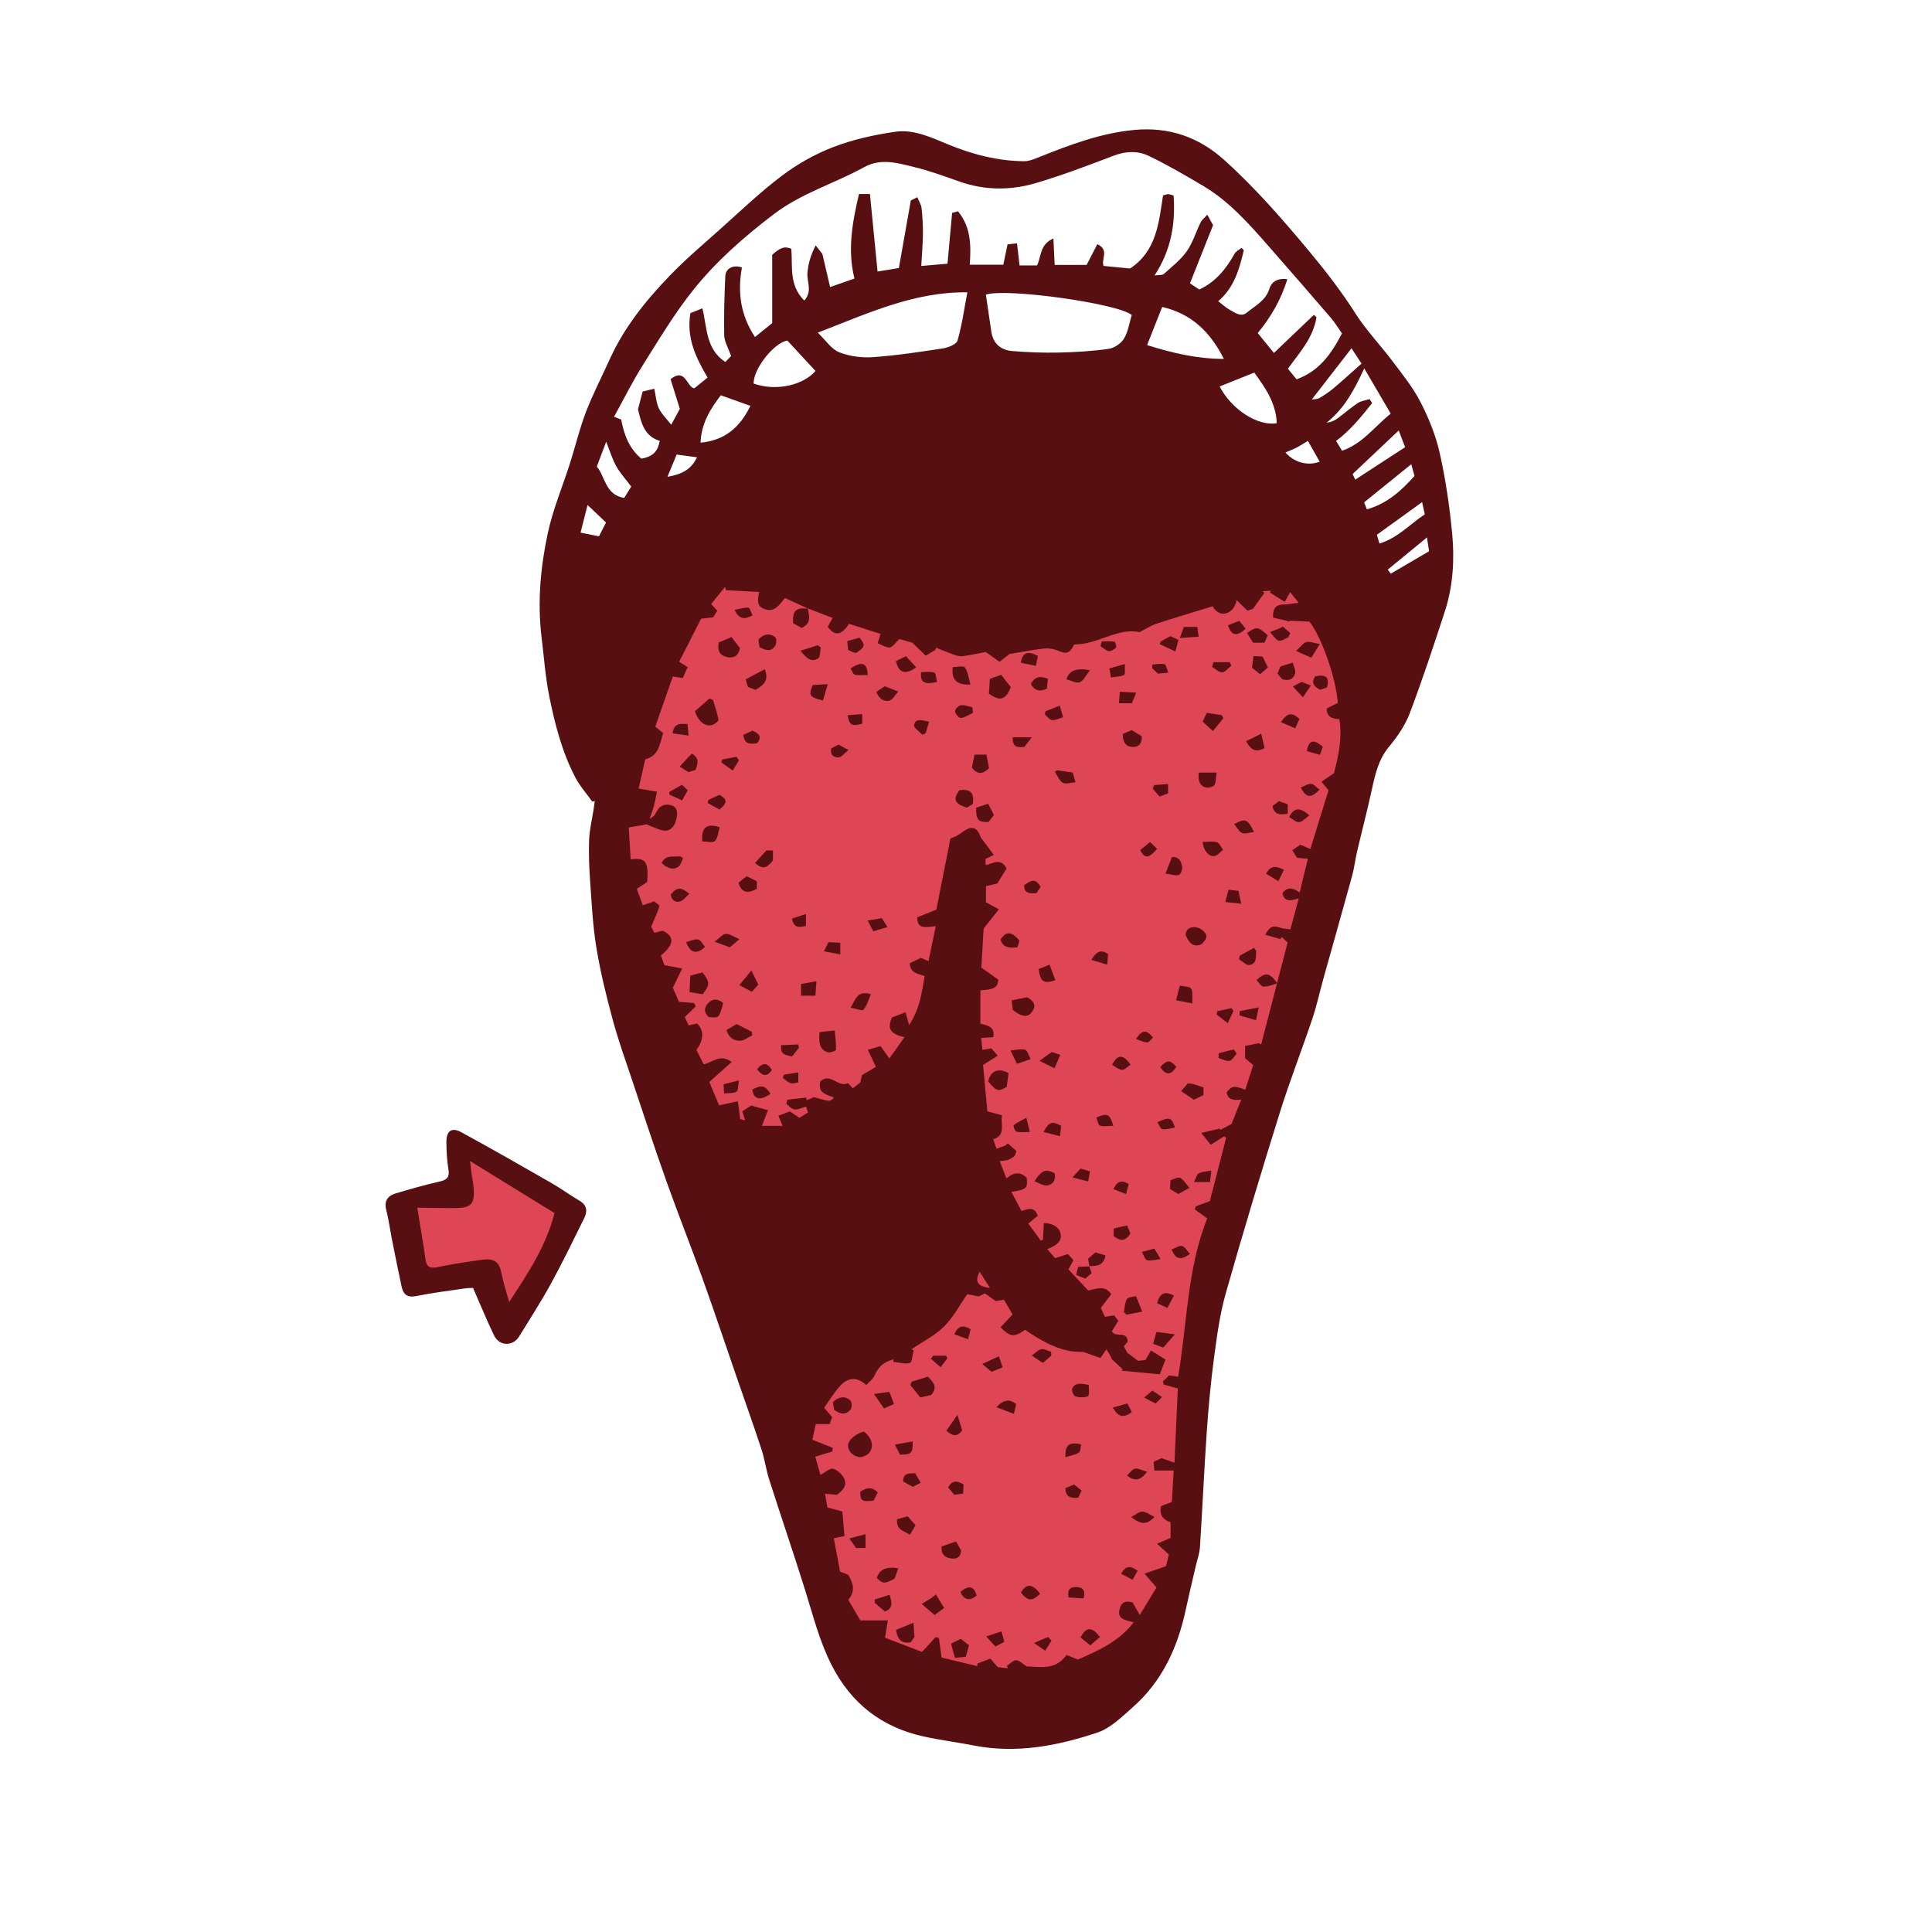 <svg version="1.1" id="svg" xmlns="http://www.w3.org/2000/svg" xmlns:xlink="http://www.w3.org/1999/xlink" x="0px" y="0px"
	 width="200px" height="200px" viewBox="0 0 200 200" enable-background="new 0 0 200 200" xml:space="preserve">
<path class="stroke" fill="#580f12"  d="M150.32,55.134c-0.269-2.774-0.676-5.552-1.289-8.27c-0.406-1.808-1.131-3.585-1.98-5.241
	c-0.769-1.5-1.858-2.848-2.879-4.208c-1.257-1.676-2.734-3.205-3.854-4.964c-1.42-2.23-3.009-4.298-4.697-6.326
	c-2.792-3.353-5.638-6.636-8.886-9.562c-2.662-2.398-5.753-3.442-9.295-3.114c-3.488,0.321-6.725,1.554-9.943,2.844
	c-0.474,0.19-0.988,0.399-1.481,0.396c-2.744-0.023-5.367-0.706-7.882-1.745c-1.773-0.733-3.558-1.585-5.481-1.301
	c-2.15,0.316-4.326,0.789-6.349,1.564c-1.89,0.724-3.728,1.753-5.344,2.971c-2.293,1.727-4.376,3.735-6.524,5.651
	c-1.726,1.539-3.498,3.038-5.098,4.701c-2.49,2.584-4.736,5.374-6.231,8.688c-0.816,1.81-1.737,3.577-2.447,5.425
	c-0.658,1.711-1.081,3.512-1.638,5.263c-0.773,2.434-1.785,4.815-2.317,7.3c-0.758,3.536-1.082,7.152-0.64,10.785
	c0.244,2.001,0.389,4.023,0.778,5.996c0.576,2.917,1.324,5.809,2.702,8.472c0.466,0.899,1.165,1.678,1.758,2.513
	c0.09-0.014,0.179-0.026,0.269-0.038c-0.041,0.282-0.079,0.565-0.123,0.848c-0.161,1.055-0.426,2.104-0.464,3.164
	c-0.055,1.477,0.009,2.964,0.115,4.44c0.162,2.257,0.273,4.531,0.644,6.758c0.416,2.499,1.021,4.973,1.685,7.419
	c0.587,2.167,1.351,4.286,2.063,6.416c1.15,3.444,2.283,6.895,3.5,10.315c1.199,3.372,2.525,6.698,3.736,10.066
	c1.207,3.361,2.338,6.75,3.504,10.125c0.866,2.511,1.762,5.012,2.59,7.534c0.34,1.034,0.48,2.136,0.814,3.174
	c1.212,3.793,2.503,7.563,3.694,11.363c0.829,2.642,1.488,5.325,2.764,7.825c2.031,3.981,5.191,6.421,9.513,7.377
	c1.714,0.379,3.464,0.596,5.188,0.933c4.409,0.862,8.674,0.046,12.814-1.34c1.35-0.452,2.509-1.612,3.627-2.594
	c3.052-2.679,4.663-6.177,5.503-10.083c0.327-1.52,0.694-3.032,1.042-4.547c0.149-0.647,0.393-1.288,0.435-1.941
	c0.258-4.001,0.433-8.008,0.71-12.008c0.178-2.566,0.415-5.132,0.757-7.682c0.297-2.223,0.601-4.471,1.21-6.621
	c1.771-6.247,3.648-12.467,5.582-18.666c1.021-3.275,2.28-6.477,3.372-9.731c0.468-1.394,0.779-2.839,1.174-4.258
	c0.984-3.525,1.988-7.046,2.957-10.578c0.22-0.804,0.309-1.645,0.499-2.459c0.506-2.162,1.072-4.31,1.542-6.479
	c0.344-1.586,0.691-3.109,1.788-4.425c0.86-1.031,1.662-2.205,2.133-3.452c1.315-3.478,2.483-7.015,3.635-10.553
	C150.434,60.632,150.584,57.87,150.32,55.134z M62.007,55.518c-0.623-0.125-1.247-0.25-1.907-0.381
	c0.271-1.078,0.506-2.012,0.721-2.864c0.613,0.583,1.224,1.162,1.914,1.818C62.576,54.4,62.334,54.878,62.007,55.518z
	 M64.616,51.546c-1.968-0.321-1.946-2.188-2.833-3.247c0.322-0.855,0.601-1.595,0.969-2.573c0.405,1.011,0.638,1.819,1.039,2.533
	c0.4,0.713,0.969,1.33,1.555,2.11C65.182,50.635,64.916,51.062,64.616,51.546z M69.097,49.357c0.354-0.86,0.649-1.573,0.949-2.302
	c0.755,0.102,1.389,0.187,2.104,0.283C71.542,48.646,70.521,49.111,69.097,49.357z M72.518,45.826
	c0.081-1.989,1.01-3.477,2.096-4.906c1.039,0.37,2.054,0.732,3.065,1.092C76.616,44.202,75.077,45.585,72.518,45.826z
	 M78.014,39.702c-0.012-1.612,2.184-4.257,3.494-4.447c1.025,1.107,1.961,2.12,2.909,3.145
	C83.178,39.869,80.317,40.543,78.014,39.702z M99.125,35.25c-0.114,0.394-0.955,0.73-1.504,0.815
	c-2.416,0.371-4.84,0.738-7.275,0.908c-1.152,0.081-2.412-0.089-3.479-0.51c-0.797-0.314-1.362-1.214-2.212-2.025
	c5.219-2.016,10.004-4.255,15.486-4.175C99.802,32.039,99.58,33.679,99.125,35.25z M116.359,35.045
	c-0.3,0.505-1.005,0.984-1.587,1.067c-1.711,0.244-3.447,0.348-5.176,0.385c-1.602,0.035-3.211-0.025-4.807-0.157
	c-1.168-0.098-1.979-0.75-2.166-1.993c-0.193-1.296-0.381-2.592-0.566-3.848c2.148-0.698,13.669,0.917,15.098,2.108
	C116.919,33.387,116.796,34.31,116.359,35.045z M118.747,35.725c0.561-1.417,1.058-2.674,1.562-3.949
	c2.978,0.689,4.937,2.509,6.387,5.378C123.848,37.147,121.331,36.528,118.747,35.725z M126.257,40.005
	c1.194-0.477,2.328-0.931,3.587-1.435c1.129,1.565,2.258,3.148,2.324,5.24C130.184,44.15,127.455,42.345,126.257,40.005z
	 M131.875,36.539c-0.679-0.835-1.199-1.476-1.674-2.061c1.383-1.687,2.412-3.459,3.065-5.58c-1.043-0.125-1.635,0.274-1.861,1
	c-0.383,1.232-1.465,1.744-2.333,2.462c-0.613,0.507-1.217,0.001-1.761-0.286c-0.401-0.212-0.74-0.543-1.201-0.892
	c1.657-1.41,2.187-3.329,2.65-5.276c-0.079-0.084-0.157-0.168-0.236-0.25c-0.245,0.201-0.577,0.353-0.721,0.61
	c-0.869,1.555-1.934,2.898-3.651,3.706c-0.337-0.223-0.663-0.438-0.968-0.641c0.824-2.074,1.619-4.075,2.392-6.021
	c-0.208-0.378-0.344-0.627-0.594-1.083c-0.278,0.31-0.55,0.51-0.684,0.781c-0.497,1-0.819,2.117-1.454,3.015
	c-0.631,0.894-1.543,1.596-2.37,2.338c-0.158,0.143-0.491,0.088-0.954,0.153c1.74-2.658,2.169-5.385,1.97-8.276
	c-0.227-0.06-0.388-0.129-0.551-0.137c-0.139-0.006-0.278,0.063-0.543,0.132c-0.429,2.803-0.674,5.766-3.417,7.562
	c-0.923-0.09-1.833-0.179-2.737-0.267c-0.272-0.735,0.623-1.637-0.643-2.257c-0.372,0.719-0.728,1.408-1.113,2.153
	c-1.06,0-2.176,0-3.306,0c-0.043-0.887-0.083-1.719-0.132-2.741c-1.442,0.645-1.239,1.868-1.692,2.795c-0.582,0-1.174,0-1.814,0
	c-0.086-0.758-0.169-1.477-0.26-2.287c-0.423,0.046-0.688,0.074-0.981,0.106c-0.154,0.748-0.294,1.416-0.438,2.107
	c-1.167,0-2.303,0-3.473,0c0.142-2.001,0.126-3.886-1.219-5.534c-0.182,0.05-0.392,0.106-0.608,0.165
	c-0.161,1.774-0.317,3.493-0.478,5.263c-0.899,0.078-1.73,0.149-2.716,0.234c0.063-1.146,0.161-2.229,0.174-3.312
	c0.009-0.895-0.047-1.794-0.143-2.684c-0.039-0.356-0.264-0.693-0.437-1.119c-0.412,0.203-0.66,0.325-0.675,0.332
	c-0.429,2.433-0.824,4.667-1.235,7c-0.771,0.125-1.401,0.227-2.208,0.358c-0.27-2.743-0.525-5.343-0.789-8.023
	c-0.372,0-0.767,0-1.134,0c-0.686,2.935-1.211,5.766-0.468,8.75c-0.862,0.301-1.667,0.582-2.522,0.881
	c-0.263-1.121-0.508-2.175-0.799-3.424c-0.098-0.125-0.327-0.417-0.697-0.89c-0.5,0.992-0.766,1.855-0.851,2.866
	c-0.073,0.887,0.552,1.896-0.331,2.845c-1.605-1.602-1.184-3.558-1.337-5.354c-0.702-0.291-1.109-0.155-1.978,0.62
	c0,2.305,0,4.562,0,7.069c-0.412,0.332-1.052,0.85-1.785,1.443c-1.505-2.283-1.821-4.688-1.345-7.204
	c-0.902-0.312-1.691,0.092-1.726,0.901c-0.088,2.04-0.159,4.083-0.115,6.121c0.015,0.648,0.416,1.288,0.715,2.15
	c-0.088,0.09-0.32,0.331-0.594,0.615c-2.037-1.35-1.873-3.494-2.375-5.556c-0.5,0.2-0.904,0.36-1.246,0.496
	c-0.417,2.561,0.537,4.553,1.781,6.671c-0.313,0.254-0.794,0.646-1.364,1.108c-0.765-0.025-0.896-2.203-2.466-0.941
	c0.305,0.978,0.596,1.913,0.958,3.076c-0.16,0.291-0.458,0.841-0.894,1.64c-0.504-0.649-1.006-1.121-1.281-1.701
	c-0.268-0.565-0.3-1.24-0.47-2.027c-0.521,0.126-0.928,0.224-1.208,0.292c-0.184,0.708-0.32,1.229-0.479,1.842
	c0.326,1.308,0.6,2.77,2.253,3.263c-0.207,1.124-0.711,1.619-1.9,1.844c-1.231-1.015-1.797-2.428-2.09-4.049
	c-0.199-0.077-0.422-0.164-0.742-0.288c0.996-1.8,1.894-3.618,2.968-5.325c1.674-2.662,3.295-5.385,5.254-7.829
	c2.383-2.974,5.254-5.485,8.309-7.813c2.861-2.181,6.266-3.173,9.338-4.861c1.788-0.983,3.485-0.431,5.187-0.025
	c1.618,0.387,3.191,0.978,4.766,1.526c2.604,0.906,5.253,0.9,7.838,0.137c2.729-0.804,5.396-1.822,8.056-2.835
	c1.248-0.475,2.494-0.526,3.622,0.014c1.919,0.916,3.762,1.997,5.596,3.078c2.76,1.627,4.841,4.015,6.923,6.386
	c2.136,2.433,4.259,4.877,6.369,7.333c0.411,0.478,0.736,1.03,1.13,1.587c-1.075,2.053-2.316,3.892-4.702,4.749
	c-0.273-0.333-0.58-0.706-0.904-1.1c1.231-1.672,2.641-3.218,2.964-5.331c-0.089-0.08-0.18-0.16-0.269-0.24
	C134.66,33.887,133.305,35.177,131.875,36.539z M133.071,46.84c0.398-0.173,0.79-0.319,1.158-0.508
	c0.357-0.183,0.693-0.411,1.16-0.693c0.432,0.76,0.828,1.454,1.227,2.155C135.41,48.262,133.962,47.879,133.071,46.84z
	 M136.566,41.215c-0.223,0.128-0.534,0.102-0.769,0.14c1.381-1.78,2.708-3.491,4.109-5.301c0.39,0.592,0.731,1.114,1.041,1.584
	c-0.998,0.884-1.928,1.737-2.892,2.549C137.597,40.574,137.088,40.914,136.566,41.215z M138.929,46.659
	c-0.211-0.344-0.401-0.654-0.62-1.011c1.498-1.12,2.619-2.517,3.734-3.919c-0.087-0.139-0.173-0.276-0.26-0.414
	c-0.41,0.13-0.873,0.179-1.218,0.407c-0.746,0.493-1.421,1.091-2.146,1.619c-0.299,0.218-0.651,0.366-1.093,0.416
	c1.847-1.452,2.885-3.431,3.9-5.624c0.957,1.636,1.839,3.144,2.743,4.689C142.281,44.16,141.06,45.932,138.929,46.659z
	 M140.297,49.652c-0.168-0.348-0.263-0.543-0.278-0.576c1.601-1.514,3.137-2.964,4.776-4.512c0.197,0.512,0.416,1.083,0.664,1.728
	C143.714,47.428,142.037,48.519,140.297,49.652z M141.496,52.728c-0.141-0.366-0.253-0.654-0.28-0.728
	c1.658-1.341,3.224-2.607,4.876-3.943c0.126,0.456,0.244,0.878,0.338,1.214C145.02,50.842,143.574,52.136,141.496,52.728z
	 M142.528,55.364c1.599-1.154,3.122-2.253,4.688-3.385c0.074,0.338,0.169,0.771,0.277,1.263c-1.544,1.022-2.777,2.44-4.69,3.023
	C142.685,55.878,142.588,55.561,142.528,55.364z M143.974,59.384c-0.105-0.139-0.211-0.276-0.317-0.414
	c1.326-1.088,2.651-2.177,4.06-3.333c0.069,0.449,0.128,0.831,0.22,1.428C146.64,57.824,145.307,58.604,143.974,59.384z"/>
<path class="stroke" fill="#580f12"  d="M39.979,125.225c0.268,1.06,0.41,2.151,0.623,3.226c0.313,1.575,0.631,3.149,0.969,4.719
	c0.171,0.798,0.56,1.192,1.504,1.001c1.683-0.342,3.392-0.55,5.093-0.8c0.336-0.05,0.682-0.036,0.802-0.042
	c0.77,1.753,1.426,3.367,2.184,4.934c0.533,1.104,1.945,1.131,2.58,0.098c1.118-1.818,2.278-3.615,3.303-5.485
	c1.213-2.219,2.317-4.498,3.438-6.768c0.343-0.692,0.315-1.339-0.476-1.805c-0.974-0.573-1.889-1.247-2.868-1.809
	c-3.115-1.786-6.23-3.573-9.384-5.288c-1.003-0.544-1.549-0.133-1.537,1.041c0.008,0.934,0.059,1.876,0.211,2.795
	c0.134,0.809-0.143,1.098-0.911,1.271c-1.525,0.345-3.034,0.774-4.532,1.223C40.175,123.776,39.74,124.274,39.979,125.225z"/>
<path fill-rule="evenodd" clip-rule="evenodd" fill="#de4555" class="fill" d="M43.194,125.018c1.429,0.016,2.717,0.059,4.003,0.038
	c1.579-0.025,1.929-0.416,1.842-1.995c-0.028-0.507-0.15-1.01-0.22-1.515c-0.06-0.454-0.107-0.91-0.16-1.356
	c2.954,1.821,5.831,3.594,8.744,5.389c-0.854,3.359-2.703,6.187-4.697,9.201c-0.285-1.041-0.585-1.93-0.762-2.844
	c-0.244-1.258-0.691-1.694-1.978-1.531c-1.558,0.199-3.113,0.443-4.649,0.763c-0.802,0.166-1.166,0.012-1.279-0.835
	C43.826,128.742,43.541,127.164,43.194,125.018z"/>
<path fill-rule="evenodd" clip-rule="evenodd" fill="#de4555" class="fill" d="M83.623,62.979c0.845,0.325,1.691,0.651,2.567,0.99
	c-0.209,0.385-0.358,0.659-0.499,0.919c0.692,0.98,1.439,0.9,2.195-0.31c1.049,0.335,2.13,0.68,3.263,1.041
	c-0.08,0.269-0.152,0.507-0.29,0.964c0.422,0.164,0.853,0.477,1.249,0.439c0.315-0.03,0.59-0.49,1.007-0.873
	c0.401,0.115,0.999,0.287,1.325,0.381c0.585,0.566,0.98,0.947,1.39,1.343c0.416-0.246,0.705-0.417,0.992-0.585
	c0.024-0.08,0.047-0.159,0.071-0.237c0.667,0.259,1.327,0.538,2.002,0.77c0.261,0.09,0.569,0.14,0.839,0.1
	c0.835-0.126,1.664-0.304,2.318-0.428c0.579,0.417,0.965,0.695,1.414,1.017c0.405-0.317,0.756-0.591,1.032-0.807
	c1.231-0.203,2.388-0.432,3.556-0.565c0.46-0.052,0.986,0.016,1.409,0.198c0.934,0.399,1.255,0.337,1.745-0.625
	c2.389,0.042,4.48-1.772,6.75-1.268c0.722-0.366,1.217-0.7,1.764-0.879c1.915-0.625,3.845-1.197,5.818-1.804
	c0.377,0.733,1.091,0.965,1.726,0.578c0.495-0.303,0.76-0.981,0.723-1.239c0.382,0.374,0.764,0.745,1.146,1.118
	c0.19-0.064,0.38-0.13,0.57-0.194c0.395-0.55,0.789-1.1,1.183-1.648c-0.059-0.058-0.118-0.115-0.177-0.173
	c0.28-0.015,0.562-0.03,0.843-0.045c-0.029,0.062-0.059,0.124-0.089,0.188c0.493,0.311,0.986,0.622,1.529,0.964
	c0.247-0.443,0.381-0.684,0.562-1.007c0.269,0.333,0.495,0.613,0.884,1.096c-0.644,0.078-1.093,0.174-1.542,0.179
	c-0.8,0.008-1.162,0.37-1.111,1.357c0.561,0.133,1.13,0.267,1.701,0.4c0.014-0.025,0.027-0.051,0.041-0.077
	c0.636,0.029,1.271,0.058,2.018,0.09c1.245,1.571,2.714,5.687,2.945,8.415c-0.387,0.195-0.779,0.392-1.148,0.578
	c0.003,0.931,0.592,1.052,1.309,1.108c0.316,1.999-0.114,3.894-0.57,5.6c-0.507,0.346-0.866,0.589-1.284,0.875
	c0.313,0.38,0.492,0.597,0.729,0.883c-0.612,1.983-1.24,4.015-1.879,6.086c-0.321-0.14-0.649-0.282-1.033-0.448
	c-0.25,0.17-0.504,0.343-0.847,0.576c0.198,0.308,0.359,0.556,0.501,0.776c0.389,0.036,0.702,0.065,1.119,0.104
	c-0.284,1.173-0.559,2.304-0.848,3.488c-0.668-0.462-1.252-0.657-1.789,0.083c0.24,0.95,0.892,0.774,1.694,0.518
	c-0.288,1.074-0.544,2.036-0.86,3.218c-0.392-0.062-0.774-0.064-1.112-0.188c-0.655-0.237-1.052-0.116-1.494,0.74
	c0.558,0.163,1.071,0.312,1.584,0.462c0.035-0.077,0.069-0.155,0.104-0.232c0.185,0.169,0.369,0.338,0.627,0.576
	c-0.923,3.552-1.832,7.055-2.742,10.558c-0.079-0.044-0.157-0.086-0.235-0.13c-0.475,0.094-0.948,0.188-1.428,0.283
	c0,0.503,0,0.845,0,1.26c0.226,0.196,0.483,0.418,0.836,0.723c-0.263,0.815-0.54,1.676-0.82,2.544
	c-1.194-0.445-1.365-0.418-1.923,0.278c0.138,0.835,0.781,0.828,1.511,0.748c-0.354,0.887-0.671,1.684-1.006,2.524
	c-0.371,0.195-0.774,0.407-1.177,0.619c-0.01-0.049-0.021-0.098-0.031-0.148c-0.542,0.128-1.084,0.255-1.924,0.455
	c0.441,0.554,0.691,0.869,0.976,1.225c0.549-0.344,0.971-0.608,1.392-0.872c0.068,0.054,0.136,0.109,0.204,0.163
	c-0.572,2.215-1.143,4.432-1.687,6.544c-0.552,0.205-1.012,0.375-1.472,0.545c-0.025,0.104-0.05,0.207-0.076,0.311
	c0.373,0.272,0.746,0.545,1.279,0.936c-2.078,5.169-2.073,10.857-3.01,16.385c-0.25-0.035-0.501-0.07-0.943-0.132
	c-0.169,0.164-0.406,0.394-0.643,0.625c0.026,0.104,0.052,0.208,0.078,0.312c0.46,0.129,0.919,0.258,1.471,0.413
	c-0.11,2.474-0.222,5.005-0.341,7.682c-0.514-0.178-0.876-0.304-1.355-0.471c-0.183,0.086-0.462,0.22-0.808,0.384
	c0.024,0.281,0.047,0.545,0.077,0.901c0.684,0,1.271,0,2,0c-0.063,1.079-0.126,2.181-0.188,3.245
	c-0.447,0.175-0.808,0.314-1.119,0.437c-0.211,0.959,0.236,1.411,0.986,1.669c0,0.535,0,1.049,0,1.621
	c-0.408,0.175-0.795,0.342-1.398,0.602c0.435,0.396,0.78,0.713,1.222,1.117c-0.077,0.315-0.185,0.754-0.296,1.211
	c-0.688,0.238-1.339,0.462-2.23,0.772c0.481,0.551,0.802,0.916,1.247,1.425c-0.482,0.796-1.023,1.687-1.73,2.853
	c-0.325-0.57-0.497-0.873-0.74-1.299c-0.481-0.13-1.084-0.232-1.333,0.628c-0.331,1.139,0.575,1.18,1.436,1.431
	c-1.563,2.041-3.727,2.947-5.769,3.854c-0.497-0.202-0.887-0.361-1.18-0.48c-1.173,1.654-2.793,1.211-4.141,1.188
	c-0.354-0.228-0.697-0.606-1.067-0.636c-0.302-0.024-0.638,0.371-0.958,0.58c0.028,0.083,0.057,0.167,0.084,0.25
	c-0.362-0.039-0.724-0.078-1.036-0.113c-0.251-0.294-0.453-0.532-0.76-0.891c-0.44,0.168-0.895,0.342-1.352,0.516
	c0.001,0.09,0.002,0.18,0.004,0.269c-1.268-0.305-2.536-0.61-3.704-0.891c-0.106-0.769-0.192-1.394-0.278-2.019
	c-0.114-0.035-0.228-0.069-0.34-0.104c-0.434,0.477-0.868,0.954-1.4,1.538c-1.272-0.486-2.598-0.991-3.84-1.465
	c0.108-0.667,0.191-1.177,0.292-1.796c-1.042,0-1.823,0-2.847,0c-0.335-0.572-0.778-1.33-1.247-2.131
	c0.776-0.901,0.5-1.75-0.008-2.591c-0.232-0.092-0.471-0.185-0.842-0.329c-0.208-1.099-0.425-2.243-0.654-3.451
	c0.378-0.08,0.646-0.136,1.108-0.233c-0.069-0.813-0.141-1.646-0.217-2.537c-0.544-0.148-0.975-0.265-1.545-0.419
	c-0.066-0.376-0.153-0.869-0.25-1.421c0.5,0.044,0.885,0.077,1.229,0.106c0.634-0.454,1.102-0.99,0.736-1.706
	c-0.218-0.427-0.689-0.857-1.134-0.988c-0.299-0.089-0.752,0.344-1.311,0.634c-0.138-0.485-0.326-1.154-0.532-1.883
	c0.645-0.197,1.208-0.369,1.771-0.539c0.013-0.127,0.027-0.251,0.041-0.377c-0.668-0.265-1.336-0.529-2.113-0.836
	c0.088-0.403,0.212-0.982,0.352-1.623c0.488,0,0.938,0,1.442,0c0.097-0.277,0.176-0.507,0.252-0.726
	c-0.251-0.292-0.455-0.531-0.827-0.963c0.527-0.732,1.019-1.565,1.657-2.265c0.735-0.804,1.645-1.047,2.716-0.084
	c0.32-0.365,0.696-0.638,0.855-1.005c0.374-0.862,0.967-1.424,1.959-1.652c-0.008,0.084-0.016,0.169-0.025,0.252
	c0.578,0.059,1.202,0.27,1.711,0.11c0.244-0.077,0.269-0.853,0.394-1.312c-0.075-0.033-0.151-0.066-0.227-0.099
	c1.137-0.771,2.413-1.403,3.373-2.353c0.965-0.955,1.619-2.227,2.404-3.353c0.452,0.091,0.786,0.16,1.175,0.238
	c0.216-0.103,0.472-0.223,0.654-0.311c0.417,0.293,0.785,0.55,1.128,0.791c0.307-0.051,0.556-0.092,0.847-0.14
	c0.309,0.531,0.608,1.045,0.887,1.523c-0.446,0.477-0.851,0.907-1.246,1.33c1.005,1.027,1.414,1.053,2.545,0.262
	c1.864,1.287,3.852,2.384,6.009,2.282c0.742,0.263,1.263,0.447,1.788,0.634c0.235-0.341,0.392-0.567,0.617-0.894
	c0.154,0.248,0.277,0.419,0.374,0.604c0.093,0.179,0.16,0.371,0.169,0.394c0.458,0.424,0.796,0.737,1.136,1.051
	c-0.025,0.054-0.05,0.108-0.075,0.162c1.312,0.125,2.624,0.25,3.918,0.375c0.206-0.525,0.37-0.946,0.598-1.531
	c-0.467-0.29-0.954-0.592-1.509-0.937c-0.257,0.451-0.394,0.693-0.561,0.987c-0.23,0.027-0.515,0.059-0.768,0.087
	c-0.367-0.276-0.703-0.528-1.115-0.838c-0.085-0.158-0.219-0.409-0.366-0.681c0.131-0.146,0.279-0.314,0.405-0.456
	c-0.025-1.215-1.269-0.356-1.64-1.087c0.191-0.314,0.409-0.668,0.667-1.089c-0.131-0.171-0.281-0.365-0.433-0.562
	c-0.33,0.054-0.605,0.098-0.949,0.153c-0.148-0.313-0.291-0.617-0.43-0.914c0.38-0.502,0.724-0.957,1.078-1.425
	c-0.618-0.936-1.425-0.596-2.375-0.379c-0.639-0.682-1.339-1.428-2.056-2.193c0.161-0.292,0.324-0.589,0.524-0.955
	c-0.193-0.209-0.377-0.407-0.585-0.634c-0.435,0.142-0.812,0.265-1.323,0.431c-0.219-0.254-0.485-0.562-0.817-0.947
	c0.937-0.321,1.629-0.837,1.356-1.721c-0.194-0.63-0.897-0.961-1.702-0.973c-0.034,0.648-0.063,1.194-0.092,1.741
	c-0.075,0.025-0.15,0.052-0.226,0.077c-0.428-0.583-0.855-1.167-1.29-1.762c0.381-0.312,0.68-0.555,0.977-0.798
	c-0.32-0.968-0.958-0.738-1.678-0.502c-0.347-0.654-0.686-1.293-1.049-1.979c1.575-0.254,1.691-0.366,1.594-1.441
	c-0.657-0.672-1.348-0.617-2.104,0.051c-0.244-0.621-0.458-1.17-0.704-1.794c0.353-0.05,0.636-0.048,0.887-0.136
	c0.241-0.085,0.45-0.263,0.672-0.4c0.06-0.169,0.119-0.339,0.178-0.51c-0.298-0.262-0.597-0.525-0.896-0.789
	c-0.093,0.079-0.186,0.159-0.278,0.238c-0.266,0.092-0.533,0.185-0.893,0.31c-0.105-0.309-0.201-0.594-0.332-0.982
	c1.314-0.396,0.751-1.467,0.903-2.471c-0.447-0.124-0.913-0.252-1.515-0.419c-0.136-1.481-0.288-3.129-0.441-4.795
	c0.506-0.32,0.971-0.614,1.515-0.958c-0.277-0.323-0.458-0.534-0.65-0.758c-0.309,0.05-0.584,0.097-0.937,0.154
	c-0.04-0.396-0.076-0.757-0.123-1.229c0.434-0.031,0.816-0.059,1.246-0.09c0.215-1.037-0.535-1.216-1.331-1.387
	c0-1.165,0-2.313,0-3.461c1.416-0.055,1.823-0.318,1.851-1.108c-0.583-0.415-1.132-0.805-1.75-1.244
	c0.081-1.39,0.164-2.801,0.235-4.035c0.557-0.703,1.01-1.276,1.581-1.998c-0.552-0.3-0.929-0.505-1.339-0.728
	c0-0.499,0-1.09,0-1.664c0.511-0.123,0.943-0.226,1.175-0.281c0.392-0.634,0.667-1.081,0.961-1.558
	c-0.457-0.773-0.846-0.852-2.059-0.348c-0.04-0.034-0.112-0.068-0.114-0.106c-0.013-0.171-0.005-0.344-0.005-0.535
	c0.202-0.096,0.404-0.193,0.858-0.41c-0.486-0.646-0.919-1.223-1.353-1.8c-0.341-1.072-0.919-1.298-1.918-0.549
	c-0.339,0.254-0.695,0.486-1.22,0.642c-0.483,2.428-0.964,4.856-1.464,7.374c-0.593,0.238-1.304,0.523-1.973,0.792
	c0.025,0.99,0.375,1.144,1.919,0.906c-0.249,1.2-0.493,2.373-0.753,3.63c-0.278-0.119-0.498-0.213-0.79-0.337
	c-0.356,0.173-0.758,0.368-1.153,0.56c0.053,1.05,0.849,1.068,1.542,1.327c-0.288,1.7-0.507,3.432-1.611,5.064
	c-0.134-0.479-0.234-0.835-0.371-1.319c-0.538,0.207-1.002,0.385-1.415,0.543c-0.481,1.182-0.19,1.668,1.31,2.043
	c-0.524,0.731-1.008,1.406-1.569,2.193c-0.34-0.479-0.583-0.821-0.908-1.281c-0.357,0.106-0.738,0.22-1.313,0.391
	c0.319,0.678,0.569,1.205,0.833,1.765c-0.387,0.227-0.908,0.533-1.448,0.849c-0.054,0.25-0.109,0.499-0.167,0.764
	c-0.244,0.192-0.491,0.387-0.771,0.607c-0.164-0.173-0.312-0.329-0.519-0.545c-0.975,0.55-1.814-1.174-2.865-0.156
	c-0.138,0.943,0.09,1.206,1.415,1.648c-0.374,0.452-0.374,0.452-2.058-0.033c-0.229,0.094-0.494,0.202-0.76,0.312
	c-0.011-0.089-0.021-0.179-0.03-0.27c-0.658,0.074-1.314,0.146-1.971,0.22c-0.035,0.144-0.068,0.288-0.103,0.432
	c0.28,0.203,0.542,0.536,0.844,0.574c0.357,0.045,0.745-0.167,1.207-0.29c0.016,0.051,0.095,0.304,0.188,0.604
	c-0.309,0.193-0.571,0.356-0.884,0.554c-0.307-0.205-0.588-0.393-0.988-0.66c-0.328,0.123-0.735,0.274-1.187,0.442
	c0.16,0.387,0.268,0.647,0.433,1.046c-0.769,0-1.469,0-2.131,0c0.227-0.589,0.421-1.096,0.621-1.617
	c-0.631-0.176-1.12-0.311-1.733-0.481c-0.243,0.157-0.572,0.369-0.927,0.597c0.104,0.331,0.186,0.596,0.293,0.941
	c-0.228-0.063-0.404-0.112-0.501-0.139c-0.081-0.586-0.154-1.104-0.256-1.837c-0.68,0.144-1.233,0.259-1.943,0.408
	c-0.301-0.721-0.663-1.586-1.006-2.407c0.792-0.707,1.519-1.355,2.321-2.073c-1.227-0.887-1.944,0.044-2.904,0.247
	c-0.242-0.481-0.506-1.007-0.749-1.488c0.78-1.117,0.795-2.005,0.067-2.745c-0.248,0.055-0.521,0.116-0.877,0.194
	c-0.145-0.305-0.288-0.606-0.403-0.851c0.418-0.406,0.781-0.758,1.145-1.111c-0.057-0.115-0.114-0.23-0.17-0.346
	c-0.494-0.04-0.987-0.079-1.568-0.126c-0.183-0.417-0.402-0.912-0.638-1.45c0.282-0.583,0.57-1.181,0.968-2.001
	c-0.644-0.121-1.163-0.219-1.842-0.347c-0.082-0.229-0.224-0.623-0.358-0.998c1.382-1.153,1.436-1.964,0.177-2.57
	c-0.24,0.062-0.511,0.132-0.859,0.221c-0.133-0.254-0.26-0.495-0.33-0.627c0.333-0.785,0.644-1.444,0.864-2.133
	c0.032-0.099-0.379-0.34-0.563-0.495c-0.425,0.146-0.765,0.265-1.172,0.405c-0.223-0.619-0.423-1.174-0.614-1.704
	c0.431-0.28,0.78-0.508,1.074-0.7c0.167-2.088-0.169-2.584-1.705-2.339c-0.069-1.117-0.138-2.216-0.205-3.31
	c0.721-0.126,1.325-0.231,1.847-0.322c0.578,0.224,1.105,0.501,1.668,0.627c0.7,0.156,1.229-0.329,1.422-1.188
	c0.127-0.568,0.142-1.182-0.494-1.399c-0.704-0.242-1.288,0.03-1.623,0.76c-0.12,0.262-0.343,0.479-0.664,0.631
	c0.146-0.426,0.315-0.847,0.435-1.28c0.121-0.438,0.193-0.889,0.33-1.536c-0.645-0.109-1.197-0.204-1.902-0.324
	c0.221-0.964,0.461-2.013,0.692-3.024c1.458-0.396,1.475-1.609,1.863-2.706c-0.247-0.201-0.503-0.411-0.827-0.677
	c0.594-1.697,1.199-3.425,1.818-5.192c0.359,0.054,0.633,0.096,1.032,0.156c0.152-0.343,0.318-0.716,0.5-1.127
	c-0.322-0.201-0.555-0.348-0.879-0.55c0.756-1.485,1.514-2.975,2.271-4.462c0.452-0.052,0.819-0.094,1.262-0.144
	c0.119-0.198,0.262-0.431,0.415-0.684c-0.225-0.241-0.392-0.422-0.634-0.684c0.477-0.592,0.954-1.186,1.432-1.778
	c0.038,0.113,0.076,0.227,0.113,0.339c1.119,0.061,2.238,0.12,3.426,0.184c-0.171,0.801-0.301,1.502,0.616,1.794
	c0.971,0.309,1.413-0.378,2.053-1.168c0.765,0.352,1.58,0.726,2.395,1.099c-1.254-0.14-1.649,0.226-1.542,1.522
	c0.274,0.149,0.59,0.321,0.87,0.473C84.044,64.526,83.757,63.73,83.623,62.979z M112.754,131.068c0.74-0.021,1.509,0,1.678-1.117
	c-0.397-0.114-0.737-0.211-1.042-0.299c-0.306,0.262-0.542,0.465-0.752,0.646c0.056,0.306,0.101,0.551,0.146,0.796
	c-0.368,0.016-0.736,0.032-1.179,0.054c-0.068,0.281-0.128,0.533-0.2,0.833c0.369,0.149,0.649,0.264,0.938,0.382
	c0.238-0.207,0.427-0.371,0.662-0.576C112.919,131.536,112.836,131.302,112.754,131.068z M89.435,148.207
	c-0.821,0.157-1.691,0.909-1.649,1.46c0.055,0.718,0.615,1.082,1.187,1.172c0.34,0.055,0.909-0.257,1.103-0.572
	C90.494,149.592,90.152,148.716,89.435,148.207z M73.815,72.463c-0.122-0.053-0.245-0.105-0.368-0.157
	c-0.523,0.457-1.047,0.915-1.51,1.32c0.383,1.166,1.183,1.694,1.908,1.375c0.22-0.097,0.561-0.368,0.535-0.499
	C74.247,73.812,74.014,73.141,73.815,72.463z M102.373,71.794c1.122,0.851,1.746,0.669,2.267-0.669
	c-0.299-0.377-0.654-0.824-1.008-1.273c-0.457,0.17-0.771,0.286-1.162,0.432C102.435,70.808,102.404,71.309,102.373,71.794z
	 M94.391,143.026c-0.053,0.118-0.105,0.236-0.158,0.354c0.362,0.447,0.725,0.896,1.037,1.283c0.521-0.118,0.826-0.188,1.112-0.252
	c0.686-0.71,0.337-1.252-0.317-1.901C95.541,142.672,94.965,142.849,94.391,143.026z M72.735,102.924
	c0.771-0.97,0.768-1.274-0.019-2.267c-0.354,0.096-0.75,0.204-1.258,0.342c-0.028,0.574-0.053,1.088-0.082,1.699
	C71.93,102.79,72.36,102.861,72.735,102.924z M86.41,106.674c-0.743,0.082-1.166,0.129-1.568,0.174
	c-0.075,0.986-0.063,1.764,0.813,2.083c0.244,0.089,0.868-0.139,0.877-0.257C86.579,108.088,86.477,107.489,86.41,106.674z
	 M104.841,104.547c0.958,0.754,1.571,0.802,2.003,0.19c0.427-0.603,0.251-1.071-0.518-1.503c-0.445,0.09-1.016,0.204-1.608,0.324
	C104.778,104.042,104.809,104.293,104.841,104.547z M74.403,66.508c-0.167,0.881,0.127,1.363,0.891,1.514
	c0.661,0.131,1.136-0.088,1.307-0.928c-0.243-0.317-0.531-0.693-0.875-1.144C75.22,66.164,74.787,66.346,74.403,66.508z
	 M104.402,111.093c-1.021-0.593-1.871-0.241-2.104,0.852c0.833,1.029,1.06,1.092,1.922,0.55
	C104.279,112.037,104.336,111.598,104.402,111.093z M122.728,96.751c0.284,0.707,0.671,1.327,1.512,1.05
	c0.304-0.1,0.7-0.663,0.645-0.929c-0.069-0.336-0.519-0.741-0.876-0.833C123.466,95.899,122.836,95.964,122.728,96.751z
	 M75.216,106.625c0.218,0.806,0.768,1.143,1.426,1.111c0.419-0.02,0.822-0.365,1.233-0.566c-0.017-0.123-0.035-0.246-0.052-0.369
	c-0.506-0.255-1.013-0.51-1.573-0.791C75.905,106.215,75.572,106.413,75.216,106.625z M78.206,71.416
	c1.084-0.618,1.333-1.138,0.967-2.14c-0.649,0.344-1.282,0.68-1.986,1.052c0.084,0.275,0.164,0.535,0.24,0.781
	C77.721,71.225,77.958,71.318,78.206,71.416z M100.461,70.864c-0.196-0.669-0.25-1.32-0.578-1.771
	c-0.153-0.21-0.837-0.035-1.252-0.035C98.468,70.348,99.006,70.925,100.461,70.864z M102.386,79.521
	c-0.09-0.462-0.186-0.945-0.276-1.406c-0.465,0-0.8,0-1.226,0c-0.1,0.492-0.195,0.953-0.277,1.356
	C101.17,80.175,101.691,80.199,102.386,79.521z M99.335,81.796c-0.72,0.924-0.527,1.406,0.757,1.816
	c0.189-0.12,0.425-0.27,0.619-0.394C100.856,82.049,100.485,81.673,99.335,81.796z M94.279,170.013
	c0.129-0.187,0.274-0.393,0.388-0.556c-0.033-0.449-0.06-0.833-0.107-1.475c-0.693,0.287-1.267,0.524-1.804,0.746
	C92.926,169.731,93.304,170.169,94.279,170.013z M72.701,87.104c0.459,0,1.088,0.181,1.303-0.042c0.32-0.331,0.35-0.943,0.499-1.427
	C73.15,85.188,72.581,85.646,72.701,87.104z M124.102,79.977c-0.103,0.859,0.092,1.367,0.709,1.532
	c0.272,0.072,0.78-0.031,0.893-0.224c0.193-0.333,0.162-0.796,0.24-1.308C125.181,79.977,124.653,79.977,124.102,79.977z
	 M98.964,159.569c-0.55,0.192-1.056,0.37-1.499,0.525c-0.036,0.917,0.429,1.157,1.018,1.238c0.567,0.077,0.958-0.131,1.018-0.811
	C99.351,160.255,99.185,159.961,98.964,159.569z M86.355,145.946c0.693,0.518,1.29,0.531,1.729-0.091
	c0.139-0.195,0.097-0.736-0.07-0.888c-0.581-0.527-1.194-0.353-1.79,0.162C86.269,145.403,86.312,145.679,86.355,145.946z
	 M102.893,84.367c-0.197-0.377-0.365-0.703-0.603-1.161c-0.448,0.149-0.87,0.29-1.239,0.413c-0.022,1.263,0.222,1.519,1.291,1.466
	C102.495,84.886,102.667,84.661,102.893,84.367z M74.865,103.827c-0.562-0.438-1.078-0.503-1.56,0.022
	c-0.444,0.482-0.435,0.974,0.043,1.427C74.448,105.402,74.448,105.401,74.865,103.827z M100.312,170.319
	c-0.294-0.229-0.57-0.444-0.859-0.669c-0.317,0.16-0.566,0.285-1.002,0.504c0.134,0.488,0.269,0.971,0.407,1.472
	c0.499-0.054,0.8-0.086,1.117-0.12C100.083,171.119,100.176,170.796,100.312,170.319z M118.237,135.779
	c-0.244-0.616-0.399-1.01-0.635-1.603c-0.31,0.087-0.812,0.081-0.94,0.296c-0.227,0.384-0.226,0.901-0.321,1.363
	c0.092,0.087,0.182,0.174,0.272,0.262C117.135,135.996,117.656,135.894,118.237,135.779z M116.228,75.983
	c-0.004,0.814,0.292,1.31,1.004,1.341c0.612,0.026,1.014-0.313,0.96-1.104c-0.318-0.199-0.668-0.418-1.032-0.646
	C116.828,75.721,116.549,75.843,116.228,75.983z M122.957,112.165c-0.207,0.236-0.403,0.459-0.688,0.785
	c0.506,0.345,0.915,0.623,1.319,0.899c0.38-0.188,0.683-0.335,0.998-0.49c0-0.284,0-0.528,0-0.793
	c-0.39-0.128-0.738-0.252-1.092-0.354C123.359,112.175,123.212,112.186,122.957,112.165z M92.986,162.352
	c-1.268-0.21-1.935,0.111-2.218,0.997c0.638,0.619,0.741,0.625,1.823,0.091C92.711,163.108,92.836,162.765,92.986,162.352z
	 M124.499,87.156c0.07,0.906,0.667,1.576,1.231,1.458c0.326-0.068,0.591-0.42,0.883-0.645c-0.212-0.271-0.381-0.699-0.65-0.778
	C125.515,87.062,125.001,87.156,124.499,87.156z M88.061,104.317c0.575,0.1,1.197,0.358,1.33,0.201
	c0.361-0.426,0.515-1.027,0.765-1.589C88.818,102.495,88.604,103.339,88.061,104.317z M123.437,103.878
	c-0.037-0.687,0.074-1.213-0.132-1.543c-0.146-0.233-0.718-0.201-1.167-0.303c-0.143,0.553-0.239,0.927-0.392,1.513
	C122.292,103.652,122.736,103.74,123.437,103.878z M107.099,122.285c0.48,0.177,0.896,0.479,1.271,0.433
	c0.654-0.08,0.941-0.581,0.82-1.247C108.332,120.96,107.813,121.107,107.099,122.285z M78.514,66.196
	c0.033,0.253,0.069,0.526,0.104,0.791c0.635,0.341,1.219,0.537,1.637-0.145c0.136-0.224,0.141-0.771-0.012-0.887
	C79.671,65.52,79.068,65.608,78.514,66.196z M112.834,69.38c-1.403-0.267-2.156,0.039-2.439,0.937
	c0.465,0.122,0.999,0.443,1.373,0.31C112.162,70.486,112.403,69.913,112.834,69.38z M132.249,69.731
	c0.2,0.239,0.362,0.433,0.486,0.582c0.694,0.202,1.193,0.004,1.337-0.625c0.072-0.316-0.146-0.698-0.245-1.095
	c-0.588,0.186-0.935,0.296-1.288,0.407C132.445,69.236,132.362,69.443,132.249,69.731z M112.723,143.392
	c-0.792-0.2-1.393-0.291-1.724,0.325c-0.098,0.182,0.123,0.767,0.304,0.824c0.412,0.127,0.954,0.168,1.315-0.012
	C112.798,144.44,112.696,143.786,112.723,143.392z M120.655,90.427c0.568,0.084,0.991,0.247,1.354,0.159
	c0.188-0.046,0.41-0.556,0.368-0.817c-0.08-0.51-0.247-1.08-1.055-1.057C121.141,89.18,120.958,89.647,120.655,90.427z
	 M131.23,65.76c-1.024-0.905-1.132-0.919-2.138-0.236c0.214,0.345,0.431,0.697,0.626,1.011c0.452,0,0.789,0,1.185,0
	C131.014,66.274,131.119,66.024,131.23,65.76z M125.561,75.68c0.427-0.524,0.755-0.929,1.084-1.334
	c-0.056-0.105-0.111-0.209-0.167-0.314c-0.51-0.077-1.021-0.156-1.552-0.237c-0.164,0.346-0.283,0.596-0.431,0.906
	C124.799,74.979,125.062,75.222,125.561,75.68z M94.201,158.872c0.208-0.357,0.391-0.672,0.572-0.984
	c-0.293-0.333-0.516-0.585-0.806-0.916c-0.367,0.1-0.749,0.203-1.102,0.297C92.749,158.36,93.53,158.462,94.201,158.872z
	 M135.748,68.083c0.314-0.506,0.519-0.836,0.874-1.411c-0.589-0.101-1.019-0.289-1.39-0.206c-0.31,0.069-0.55,0.451-1.069,0.918
	C134.865,67.694,135.297,67.884,135.748,68.083z M77.286,90.705c-0.344,0.276-0.605,0.486-0.839,0.673
	c0.293,1.002,0.891,1.182,1.9,0.629c0-0.238,0-0.491,0-0.777C78.006,91.062,77.676,90.898,77.286,90.705z M80.013,89.07
	c0-0.348,0-0.682,0-1.035c-0.29,0-0.534,0-0.685,0c-0.431,0.484-0.796,0.891-1.16,1.297C78.926,90.009,79.324,89.931,80.013,89.07z
	 M92.755,68.427c0.229,1.217,0.969,1.496,2.088,0.649c-0.364-0.395-0.711-0.771-1.058-1.148
	C93.337,68.146,93.035,68.292,92.755,68.427z M84.132,70.909c-0.446,1.081-0.33,1.271,1.058,1.606c0.14-0.471,0.283-0.956,0.5-1.687
	C84.947,70.868,84.505,70.89,84.132,70.909z M95.415,166.042c0.518,0.447,0.899,0.774,1.331,1.145
	c0.382-0.282,0.659-0.485,0.993-0.731c-0.333-0.547-0.596-0.977-0.858-1.406c-0.134,0.112-0.268,0.226-0.402,0.339
	C96.215,165.55,95.952,165.713,95.415,166.042z M82.921,103.072c0.51,0,0.991,0,1.488,0c0.037-0.51,0.063-0.872,0.108-1.491
	c-0.612,0.108-1.085,0.194-1.597,0.284C82.921,102.305,82.921,102.606,82.921,103.072z M107.52,100.313
	c0.167,1.312,0.537,1.571,1.729,1.157c-0.19-0.513-0.38-1.023-0.598-1.609C108.149,100.062,107.847,100.182,107.52,100.313z
	 M121.118,123.083c0.31,0.189,0.576,0.35,0.856,0.522c0.325-0.18,0.617-0.341,1.159-0.641c-0.382-0.426-0.614-0.86-0.972-1.026
	c-0.245-0.114-0.663,0.146-0.984,0.235C121.154,122.535,121.14,122.762,121.118,123.083z M71.995,79.712
	c0.265-0.677,0.425-1.246-0.381-1.699c-0.405,0.432-0.805,0.858-1.257,1.34c0.42,0.266,0.657,0.417,0.905,0.574
	C71.518,79.853,71.759,79.781,71.995,79.712z M90.704,71.623c0.297,0.699,0.771,1.058,1.388,0.903
	c0.31-0.078,0.525-0.534,0.897-0.943c-0.601-0.232-0.965-0.371-1.393-0.536C91.301,71.238,91.004,71.43,90.704,71.623z
	 M77.779,100.464c-0.481,0.587-0.784,0.956-1.24,1.513c0.443,0.236,0.863,0.461,1.296,0.691c0.271-0.305,0.439-0.491,0.664-0.743
	C78.296,101.516,78.105,101.126,77.779,100.464z M82.87,67.362c0.643,0.828,1.174,1.231,1.817,0.796
	c0.24-0.162,0.194-0.745,0.279-1.135c-0.103-0.074-0.205-0.149-0.307-0.224C84.117,66.969,83.573,67.141,82.87,67.362z
	 M113.865,169.463c-0.824-1.085-1.418-1.083-2.005,0.039c0.3,0.245,0.626,0.512,1.01,0.826
	C113.264,169.985,113.567,169.721,113.865,169.463z M130.043,98.425c-0.074-0.104-0.149-0.206-0.223-0.309
	c-0.495,0.274-0.989,0.547-1.483,0.821c-0.023,0.121-0.046,0.243-0.068,0.364c0.355,0.213,0.748,0.648,1.061,0.597
	C130.169,99.762,129.976,99,130.043,98.425z M129.761,67.909c-0.058,0.463-0.1,0.801-0.149,1.208
	c0.253,0.206,0.507,0.413,0.836,0.68c0.312-0.272,0.569-0.498,0.807-0.705c-0.221-0.445-0.384-0.773-0.558-1.124
	C130.4,67.949,130.124,67.932,129.761,67.909z M130.907,77.442c-0.097-0.417-0.189-0.809-0.347-1.488
	c-0.618,0.307-1.064,0.529-1.557,0.773C129.499,77.652,129.987,77.926,130.907,77.442z M91.52,145.81
	c0.424-0.196,0.671-0.311,1.023-0.474c-0.171-0.445-0.318-0.824-0.483-1.252c-0.477,0.068-0.857,0.122-1.584,0.225
	C90.908,144.931,91.203,145.355,91.52,145.81z M105.338,98.062c0.071-0.269,0.133-0.504,0.184-0.693
	c-0.791-0.977-1.426-0.993-1.946-0.093C103.835,98.122,104.495,98.149,105.338,98.062z M70.709,88.841
	c-0.101-0.064-0.201-0.128-0.302-0.192c-0.679,0.085-1.489-0.2-1.915,0.673c0.575,0.599,1.266,0.775,1.758,0.377
	C70.482,89.512,70.561,89.133,70.709,88.841z M120.421,139.496c0.404-0.459,0.72-0.821,1.193-1.362
	c-0.795-0.107-1.302-0.177-1.897-0.258c-0.116,0.42-0.218,0.788-0.343,1.239C119.753,139.253,120.056,139.363,120.421,139.496z
	 M106.698,109.643c-0.245-0.441-0.354-0.914-0.576-0.976c-0.401-0.11-0.872,0.026-1.512,0.073c0.291,0.606,0.456,0.951,0.663,1.386
	C105.7,109.98,106.065,109.856,106.698,109.643z M89.044,154.439c0.025,0.94,0.193,1.048,1.39,0.901
	c0.124-0.243,0.27-0.53,0.429-0.843C90.215,153.833,89.655,154.033,89.044,154.439z M100.713,73.796
	c-0.015-0.192-0.029-0.385-0.042-0.577c-0.406-0.083-0.824-0.265-1.212-0.214c-0.236,0.03-0.612,0.437-0.591,0.64
	c0.027,0.26,0.417,0.704,0.604,0.682C99.9,74.273,100.301,73.987,100.713,73.796z M111.051,79.972
	c-0.655-0.094-1.142-0.165-1.629-0.234c-0.072,0.056-0.146,0.114-0.219,0.17c0.262,0.386,0.445,0.898,0.808,1.12
	c0.283,0.174,0.788-0.012,1.325-0.047C111.19,80.468,111.117,80.209,111.051,79.972z M90.541,165.58
	c0.009,0.12,0.019,0.238,0.029,0.358c0.339,0.289,0.678,0.578,1.037,0.883c0.833-0.31,0.746-0.873,0.484-1.724
	C91.535,165.271,91.038,165.426,90.541,165.58z M108.481,70.269c-0.807-0.322-1.371-0.24-1.775,0.549
	c0.402,0.695,0.929,0.814,1.669,0.47C108.411,70.945,108.442,70.643,108.481,70.269z M105.688,164.867
	c0.731,0.899,1.115,0.923,1.986,0.127C106.897,163.931,106.244,163.89,105.688,164.867z M115.288,127.962
	c0.719,0.576,1.254,0.506,1.73-0.271c-0.095-0.235-0.196-0.485-0.337-0.833c-0.507,0.116-0.956,0.218-1.393,0.317
	C115.288,127.5,115.288,127.723,115.288,127.962z M135.536,84.41c-0.968-0.879-1.593-0.818-2.079,0.172
	c0.334,0.187,0.689,0.543,1.023,0.526C134.814,85.091,135.128,84.698,135.536,84.41z M76.542,97.225
	c-0.611-0.258-1.021-0.574-1.408-0.55c-0.335,0.021-0.645,0.431-1.156,0.811c0.745,0.275,1.165,0.43,1.58,0.583
	C75.819,97.844,76.032,97.661,76.542,97.225z M117.109,157.039c1.015,0.819,1.645,0.809,2.402-0.01
	c-0.462-0.215-0.854-0.523-1.263-0.546C117.925,156.464,117.581,156.794,117.109,157.039z M94.479,149.219
	c-0.581,0.102-1.125,0.196-1.837,0.322c0.259,0.521,0.401,0.805,0.521,1.045C94.362,150.585,94.504,150.455,94.479,149.219z
	 M129.818,86.125c-0.695-1.358-0.862-1.423-2.064-0.821c0.298,0.352,0.503,0.781,0.834,0.929
	C128.883,86.363,129.316,86.182,129.818,86.125z M132.235,101.799c-0.841-1.142-1.206-1.19-2.167-0.349
	c0.242,0.245,0.465,0.664,0.719,0.684C131.214,102.168,131.66,101.948,132.235,101.799z M72.98,98.018
	c-0.233-0.264-0.438-0.71-0.716-0.762c-0.377-0.069-0.811,0.164-1.234,0.271C71.46,98.676,72.106,98.837,72.98,98.018z
	 M87.705,66.365c0.039,0.384,0.067,0.652,0.092,0.902c0.19,0.098,0.312,0.172,0.442,0.222c0.128,0.05,0.267,0.077,0.374,0.105
	c0.943-0.6,0.997-0.803,0.371-1.579C88.621,66.114,88.22,66.224,87.705,66.365z M109.704,73.046
	c-0.562,0.225-1.023,0.409-1.482,0.594c-0.019,0.11-0.037,0.221-0.055,0.332c0.248,0.201,0.482,0.544,0.747,0.569
	c0.356,0.035,0.737-0.174,1.141-0.289C109.92,73.793,109.844,73.527,109.704,73.046z M97.01,70.594
	c-0.103-0.373-0.121-0.917-0.293-0.97c-0.427-0.134-0.923-0.044-1.375-0.044C95.27,70.656,95.639,70.887,97.01,70.594z
	 M99.107,146.458c-0.344,0.509-0.499,0.745-0.662,0.979c-0.154,0.22-0.315,0.436-0.484,0.668c0.608,0.521,1.105,0.719,1.644-0.047
	C99.468,147.617,99.325,147.154,99.107,146.458z M69.436,92.597c0.083,0.652,0.521,0.858,0.996,0.706
	c0.348-0.111,0.608-0.495,0.938-0.783C70.458,91.789,70.075,91.834,69.436,92.597z M106.244,115.717
	c-0.566,0.312-0.974,0.496-1.312,0.764c-0.057,0.046,0.133,0.629,0.281,0.666c0.399,0.097,0.839,0.034,1.396,0.034
	C106.47,116.618,106.396,116.327,106.244,115.717z M73.328,82.812c-0.021,0.107-0.041,0.216-0.062,0.323
	c0.423,0.231,0.846,0.463,1.221,0.668c0.837-0.715,0.824-1.013,0.006-1.532C74.125,82.441,73.727,82.627,73.328,82.812z
	 M134.52,74.425c-0.8-0.713-1.235-0.669-1.923,0.334c0.517,0.22,0.988,0.421,1.485,0.634
	C134.291,74.935,134.396,74.702,134.52,74.425z M110.296,150.841c0.538-0.167,1.019-0.228,1.387-0.464
	c0.186-0.12,0.166-0.557,0.242-0.853C110.678,149.239,110.248,149.556,110.296,150.841z M120.152,66.406
	c-0.027,0.093-0.057,0.186-0.086,0.279c0.49,0.231,0.979,0.463,1.602,0.757c0.148-0.551,0.231-0.854,0.324-1.196
	c-0.342-0.161-0.593-0.278-0.829-0.389C120.789,66.06,120.471,66.232,120.152,66.406z M109.85,116.546
	c-0.916-0.521-1.264-0.426-1.817,0.635c0.565,0.145,1.071,0.275,1.7,0.437C109.788,117.103,109.821,116.808,109.85,116.546z
	 M79.768,113.229c-0.588-0.877-0.894-0.944-1.881-0.452C77.997,113.812,78.665,113.988,79.768,113.229z M137.37,71.16
	c0.262-1.05-0.06-1.354-1.192-1.162c-0.519,0.694-0.128,1.073,0.486,1.409C136.919,71.318,137.158,71.233,137.37,71.16z
	 M124.08,65.914c-0.061-0.463-0.092-0.699-0.133-1.015c-0.522,0-0.969,0-1.395,0c-0.141,0.386-0.235,0.646-0.416,1.145
	C122.828,65.998,123.38,65.961,124.08,65.914z M117.035,110.202c-0.781-1.093-1.357-1.069-1.913,0.03
	c0.339,0.185,0.677,0.495,1.034,0.519C116.422,110.769,116.714,110.418,117.035,110.202z M89.827,69.872
	c-0.065-1.269-0.574-1.453-1.774-0.682c0.143,0.225,0.251,0.607,0.438,0.652C88.913,69.94,89.375,69.872,89.827,69.872z
	 M109.759,109.199c-0.449-0.151-0.684-0.231-0.881-0.297c-0.394,0.283-0.729,0.526-1.269,0.913c0.671,0.33,1.044,0.515,1.553,0.766
	C109.389,110.055,109.555,109.671,109.759,109.199z M82.715,108.449c-0.034-0.11-0.068-0.22-0.103-0.33
	c-0.58,0.026-1.16,0.052-1.747,0.078c-0.117,1.034,0.503,1.008,1.127,1.167C82.222,109.073,82.468,108.761,82.715,108.449z
	 M103.795,141.549c-0.15-0.435-0.255-0.742-0.395-1.146c-0.584,0.272-1.073,0.5-1.712,0.799c0.424,0.358,0.677,0.57,0.954,0.804
	C103.017,141.856,103.354,141.724,103.795,141.549z M89.599,160.246c0-0.465,0-0.835,0-1.43c-0.629,0.169-1.068,0.287-1.667,0.447
	c0.322,0.467,0.509,0.736,0.681,0.983C88.922,160.246,89.17,160.246,89.599,160.246z M107.444,67.901
	c-1.067-0.561-1.592-0.374-1.769,0.707c0.492,0.101,0.991,0.202,1.562,0.317C107.332,68.458,107.387,68.189,107.444,67.901z
	 M94.745,152.521c-0.716-0.023-1.273-0.009-1.245,0.854c0.358,0.193,0.678,0.366,0.998,0.54c0.273-0.139,0.494-0.251,0.815-0.414
	C95.108,153.146,94.933,152.845,94.745,152.521z M77.894,75.632c-0.299,0.142-0.619,0.292-0.942,0.445
	c0.094,1.035,0.754,0.925,1.391,0.884C78.948,76.287,78.561,75.95,77.894,75.632z M108.837,140.322
	c-0.013-0.126-0.026-0.253-0.038-0.38c-0.333-0.104-0.685-0.324-0.994-0.275c-0.311,0.049-0.581,0.367-0.996,0.655
	c0.478,0.321,0.752,0.507,1.146,0.771C108.26,140.828,108.548,140.575,108.837,140.322z M125.623,68.549
	c-0.051,0.161-0.103,0.325-0.153,0.487c0.351,0.204,0.709,0.578,1.047,0.561c0.326-0.018,0.631-0.442,0.944-0.688
	c-0.051-0.118-0.104-0.239-0.156-0.359C126.744,68.549,126.184,68.549,125.623,68.549z M117.622,71.701
	c-0.645-0.036-1.108-0.062-1.693-0.093c-0.042,0.482-0.07,0.816-0.103,1.193c0.508,0,0.879,0,1.34,0
	C117.285,72.516,117.406,72.222,117.622,71.701z M115.244,116.542c-0.357-1.249-0.614-1.351-1.758-0.852
	c0.127,0.29,0.19,0.76,0.395,0.833C114.252,116.655,114.707,116.55,115.244,116.542z M120.849,135.396
	c0.276-0.52,0.478-0.9,0.68-1.282c-0.978-0.485-1.432-0.271-1.75,0.79C120.081,135.043,120.397,135.189,120.849,135.396z
	 M126.852,93.377c0.546,0.059,0.99,0.107,1.634,0.177c-0.12-0.57-0.2-0.954-0.28-1.332c-0.425-0.047-0.727-0.08-1.033-0.114
	C127.075,92.493,126.994,92.814,126.852,93.377z M112.18,165.467c0.242-1.007-0.238-1.154-0.758-1.176
	c-0.558-0.023-0.967,0.18-0.809,1.08C111.113,165.401,111.648,165.434,112.18,165.467z M123.184,129.815
	c-0.279-0.303-0.502-0.749-0.815-0.824c-0.314-0.075-0.718,0.22-1.089,0.355C121.726,130.385,122.176,130.496,123.184,129.815z
	 M104.834,76.324c-0.035,1.082,0.55,1.063,1.206,0.997c0.209-0.271,0.413-0.532,0.773-0.997
	C106.029,76.324,105.447,76.324,104.834,76.324z M115.2,145.712c0.572,0.999,1.098,1.111,1.969,0.466
	c-0.134-0.256-0.273-0.524-0.465-0.893C116.177,145.435,115.704,145.568,115.2,145.712z M103.147,145.664
	c0.704,0.273,1.21,0.47,1.814,0.704c0.113-0.502,0.172-0.766,0.229-1.023C104.522,144.839,103.963,144.831,103.147,145.664z
	 M107.729,91.794c-0.528-0.792-0.807-0.812-1.707-0.158c-0.012,0.894,0.6,0.859,1.276,0.819
	C107.429,92.256,107.565,92.046,107.729,91.794z M91.866,95.97c-0.255-0.405-0.388-0.616-0.58-0.92
	c-0.453,0.075-0.897,0.149-1.458,0.243c0.225,0.438,0.362,0.708,0.571,1.117C90.879,96.266,91.32,96.133,91.866,95.97z
	 M136.594,81.754c-0.323-0.244-0.58-0.594-0.855-0.607c-0.349-0.018-0.711,0.235-1.089,0.38
	C135.235,82.604,135.683,82.665,136.594,81.754z M99.696,154.628c0.02-0.368,0.035-0.666,0.049-0.952
	c-0.662-0.418-1.17-0.472-1.596,0.31c0.211,0.249,0.41,0.482,0.635,0.747C99.073,154.7,99.346,154.669,99.696,154.628z
	 M133.305,84.231c0-0.339,0-0.659,0-0.982c-0.344-0.118-0.61-0.209-0.919-0.315c-0.213,0.167-0.43,0.336-0.666,0.521
	C131.94,84.406,132.567,84.356,133.305,84.231z M115.007,70.129c0.496-0.079,0.978-0.068,1.358-0.26
	c0.144-0.073,0.056-0.609,0.084-1.128c-0.673,0.191-1.115,0.317-1.605,0.456C114.899,69.513,114.936,69.723,115.007,70.129z
	 M132.801,64.856c-0.102,0.061-0.204,0.121-0.308,0.181c-0.256,0.1-0.514,0.201-1.018,0.396c0.371,0.389,0.592,0.809,0.904,0.892
	c0.279,0.076,0.657-0.22,0.992-0.352c0.066-0.146,0.133-0.291,0.199-0.438C133.313,65.311,133.058,65.083,132.801,64.856z
	 M128.952,65.098c-0.223-0.283-0.42-0.533-0.657-0.834c-0.437,0.175-0.81,0.322-1.174,0.468
	C127.484,65.821,127.999,65.93,128.952,65.098z M130.309,104.285c-0.822,0.161-1.397,0.274-1.973,0.386
	c-0.005,0.148-0.011,0.296-0.017,0.445c0.537,0.157,1.074,0.312,1.701,0.494C130.121,105.145,130.174,104.904,130.309,104.285z
	 M132.907,90.043c-0.833-0.43-1.376-0.463-1.835,0.408c0.385,0.233,0.748,0.454,1.267,0.77
	C132.556,90.771,132.717,90.437,132.907,90.043z M136.934,77.294c-0.975-0.807-1.43-0.71-1.656,0.462
	c0.437,0.122,0.89,0.249,1.374,0.384C136.785,77.736,136.855,77.527,136.934,77.294z M96.174,74.713
	c-0.759-0.16-1.404-0.396-1.549,0.356c-0.05,0.264,0.545,0.65,0.846,0.982c0.115-0.043,0.231-0.086,0.347-0.129
	C95.927,75.554,96.035,75.186,96.174,74.713z M128.022,109.086c-0.097-0.152-0.194-0.304-0.291-0.456
	c-0.524,0.135-1.049,0.27-1.572,0.405c-0.005,0.162-0.009,0.324-0.014,0.486c0.378,0.113,0.781,0.364,1.125,0.299
	C127.558,109.767,127.775,109.344,128.022,109.086z M74.958,113.195c0.521-0.06,0.986,0.005,1.282-0.188
	c0.197-0.127,0.152-0.625,0.255-1.159c-0.662,0.164-1.106,0.275-1.593,0.396C74.919,112.547,74.933,112.759,74.958,113.195z
	 M103.671,168.882c-0.536,0.178-0.937,0.311-1.582,0.526c0.429,0.464,0.69,0.748,0.955,1.036c0.358-0.184,0.605-0.312,0.923-0.476
	C103.878,169.643,103.801,169.357,103.671,168.882z M70.615,82.856c0.219-0.399,0.339-0.619,0.576-1.052
	c-0.187-0.18-0.383-0.369-0.588-0.567c-0.567,0.321-0.943,0.534-1.319,0.747c0.005,0.092,0.011,0.185,0.015,0.278
	C69.711,82.448,70.12,82.633,70.615,82.856z M111.622,155.046c0.103-0.224,0.212-0.468,0.34-0.748
	c-0.299-0.24-0.535-0.43-0.775-0.622c-0.333,0.14-0.61,0.257-0.905,0.381C110.323,154.889,110.752,155.141,111.622,155.046z
	 M118.747,152.361c-0.537-0.154-0.92-0.383-1.252-0.325c-0.288,0.05-0.521,0.425-0.834,0.706
	C117.494,153.373,118.038,153.283,118.747,152.361z M69.624,75.914c0.54,0.077,1.041,0.149,1.661,0.236
	c-0.054-0.576-0.081-0.873-0.112-1.212C70.484,74.963,69.794,74.746,69.624,75.914z M99.417,164.809
	c0.401,0.842,0.949,0.95,1.68,0.374C100.863,164.195,100.29,164.053,99.417,164.809z M85.289,98.474
	c0.647,0.124,1.127,0.215,1.697,0.323c0-0.536,0-0.829,0-1.209c-0.446-0.02-0.828-0.038-1.217-0.056
	C85.641,97.784,85.542,97.977,85.289,98.474z M125.389,121.176c-0.558,0.109-0.965,0.117-1.296,0.281
	c-0.188,0.093-0.251,0.441-0.488,0.905c0.728,0,1.17,0,1.654,0C125.299,121.997,125.325,121.75,125.389,121.176z M77.905,63.701
	c-0.162-0.312-0.284-0.785-0.436-0.796c-0.439-0.029-0.891,0.129-1.437,0.231C76.505,64.069,77.013,64.178,77.905,63.701z
	 M89.259,74.918c0-0.298,0-0.569,0-0.999c-0.546,0.044-1.022,0.082-1.509,0.121C87.914,75.07,88.179,75.215,89.259,74.918z
	 M114.622,99.862c0.043-0.538,0.065-0.81,0.088-1.097c-0.723-0.513-1.186-0.285-1.739,0.596
	C113.56,99.54,114.021,99.681,114.622,99.862z M127.098,105.916c0.25-0.537,0.417-0.896,0.585-1.255
	c-0.068-0.101-0.134-0.201-0.2-0.302c-0.488,0.106-0.975,0.213-1.461,0.319c-0.029,0.113-0.058,0.226-0.087,0.338
	C126.267,105.274,126.6,105.531,127.098,105.916z M119.483,81.275c-0.053,0.119-0.105,0.237-0.156,0.356
	c0.23,0.271,0.463,0.54,0.709,0.827c0.352-0.131,0.61-0.228,0.882-0.33c0-0.287,0-0.533,0-0.969
	C120.401,81.201,119.942,81.238,119.483,81.275z M86.057,77.468c-0.168,0.759,0.338,0.956,0.769,0.93
	c0.299-0.018,0.574-0.414,1.011-0.761c-0.532-0.286-0.795-0.427-1.036-0.556C86.516,77.228,86.291,77.345,86.057,77.468z
	 M120.149,130.342c-0.33-0.551-0.478-0.797-0.651-1.087c-0.412,0.109-0.752,0.199-1.304,0.346c0.232,0.384,0.342,0.799,0.549,0.854
	C119.089,130.548,119.496,130.411,120.149,130.342z M121.631,116.721c-0.351-1.074-0.562-1.121-1.812-0.548
	c0.179,0.27,0.315,0.691,0.512,0.723C120.719,116.957,121.142,116.8,121.631,116.721z M133.84,71.064
	c0.351,0.377,0.618,0.665,1.04,1.118c0.326-0.481,0.551-0.812,0.821-1.211c-0.46-0.187-0.694-0.283-0.947-0.385
	C134.497,70.72,134.252,70.848,133.84,71.064z M114.065,66.393c-0.051,0.16-0.102,0.32-0.153,0.479
	c0.28,0.184,0.542,0.468,0.845,0.521c0.236,0.041,0.578-0.153,0.765-0.347c0.085-0.088-0.062-0.607-0.153-0.623
	C114.944,66.355,114.501,66.393,114.065,66.393z M119.364,107.409c-0.701-0.853-1.116-0.827-1.771,0.143
	c0.419,0.143,0.784,0.352,1.153,0.359C118.951,107.917,119.162,107.585,119.364,107.409z M120.103,110.468
	c0.606,0.874,1.118,0.85,1.669-0.035C121.121,109.695,120.836,109.694,120.103,110.468z M76.498,78.696
	c-0.086-0.118-0.172-0.235-0.258-0.353c-0.501,0.096-1.004,0.191-1.507,0.287c-0.013,0.103-0.026,0.207-0.04,0.311
	c0.346,0.248,0.691,0.495,1.161,0.833C76.12,79.329,76.308,79.012,76.498,78.696z M100.479,137.605
	c-0.761-0.459-1.268-0.394-1.699,0.513c0.502,0.182,0.933,0.338,1.429,0.517C100.327,138.18,100.397,137.912,100.479,137.605z
	 M83.429,94.617c-0.588,0.192-0.994,0.324-1.438,0.469c0.171,0.983,0.729,0.93,1.438,0.772
	C83.429,95.51,83.429,95.167,83.429,94.617z M111.858,120.971c-0.236,0.257-0.44,0.479-0.839,0.913
	c0.646,0.165,1.084,0.276,1.632,0.417c0.078-0.455,0.123-0.715,0.178-1.04C112.463,121.151,112.176,121.065,111.858,120.971z
	 M82.642,111.017c-0.589,0.09-1.043,0.16-1.496,0.23c-0.034,0.113-0.068,0.227-0.102,0.341c0.258,0.185,0.496,0.44,0.785,0.535
	c0.231,0.076,0.525-0.041,0.813-0.074C82.642,111.72,82.642,111.503,82.642,111.017z M96.587,140.347
	c-0.073,0.104-0.146,0.208-0.218,0.313c0.299,0.261,0.599,0.521,1.005,0.875c0.306-0.405,0.502-0.665,0.697-0.925
	c-0.04-0.088-0.079-0.176-0.119-0.263C97.498,140.347,97.042,140.347,96.587,140.347z M117.77,162.599
	c-0.708-0.499-1.225-0.58-1.716,0.316c0.397,0.208,0.764,0.397,1.189,0.619C117.451,163.164,117.587,162.925,117.77,162.599z
	 M115.268,123.094c0.469,0.186,0.824,0.327,1.294,0.512c0.113-0.418,0.195-0.724,0.279-1.034
	C116.105,122.116,115.653,122.267,115.268,123.094z M119.291,68.803c-0.005,0.127-0.011,0.255-0.016,0.381
	c0.207,0.188,0.414,0.375,0.603,0.547c0.315-0.029,0.57-0.052,1.062-0.097c-0.155-0.364-0.224-0.831-0.399-0.875
	C120.152,68.659,119.711,68.775,119.291,68.803z M78.368,110.676c0.582,0.781,1.031,0.806,1.536,0.085
	C79.421,109.986,78.969,109.962,78.368,110.676z M119.052,87.167c-0.547,0.449-0.795,0.65-1.025,0.841
	c0.482,0.878,0.863,0.903,1.757-0.136C119.566,87.662,119.326,87.432,119.052,87.167z M108.846,169.848
	c-0.111-0.132-0.223-0.263-0.333-0.394c-0.424,0.182-0.847,0.362-1.471,0.629c0.495,0.343,0.745,0.517,1.15,0.798
	C108.442,170.486,108.644,170.167,108.846,169.848z M120.292,144.622c-0.451-0.303-0.711-0.477-0.999-0.669
	c-0.288,0.244-0.512,0.434-0.854,0.724c0.458,0.235,0.769,0.394,1.192,0.612C119.826,145.093,119.98,144.936,120.292,144.622z"/>
<path fill-rule="evenodd" clip-rule="evenodd" fill="#de4555" class="fill" d="M102.477,133.322c-1.269-0.127-1.61-0.677-1.06-1.669
	C101.765,132.2,102.088,132.71,102.477,133.322z"/>
</svg>
